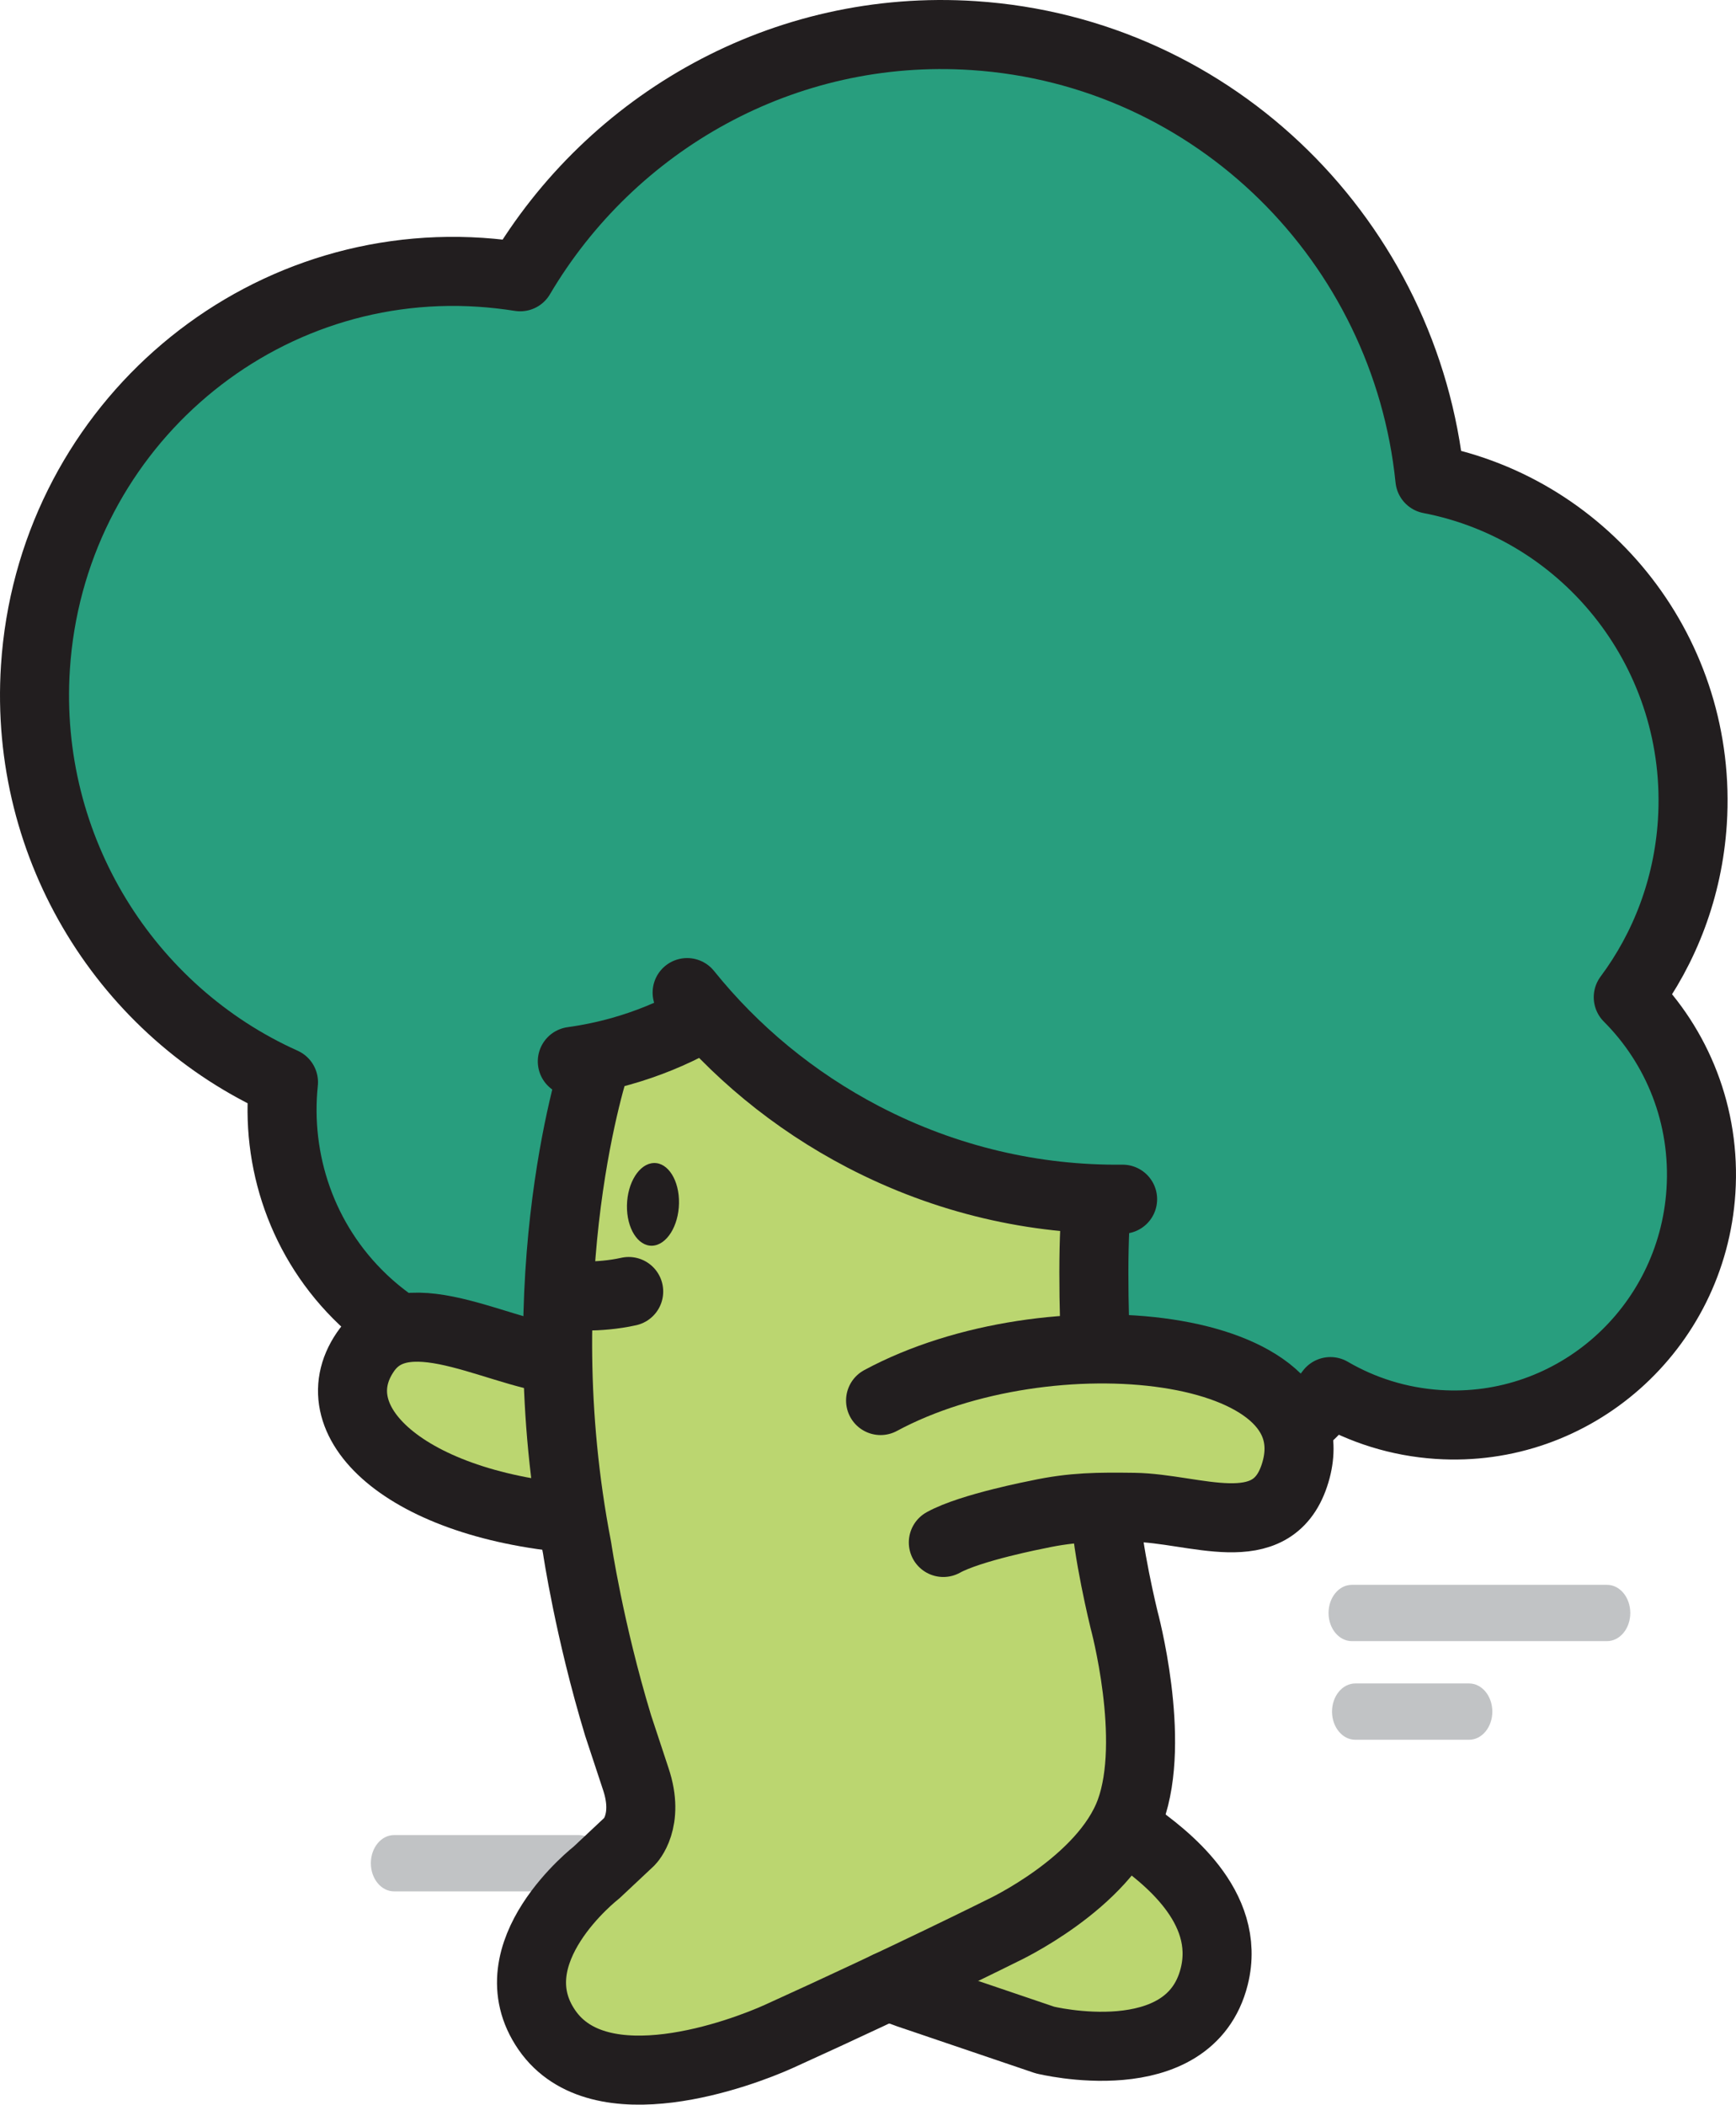 <?xml version="1.0" encoding="utf-8"?>
<svg width="70.816px" height="85.816px" viewBox="0 0 70.816 85.816" version="1.1" xmlns:xlink="http://www.w3.org/1999/xlink" xmlns="http://www.w3.org/2000/svg">
  <g id="Group-9" transform="translate(1.408 1.408)">
    <g id="Group-2">
      <path d="M14.668 75.711C14.144 75.711 13.72 75.198 13.72 74.563C13.72 73.929 14.144 73.415 14.668 73.415L22.204 73.415C22.729 73.415 23.153 73.929 23.153 74.563C23.153 75.198 22.729 75.711 22.204 75.711L14.668 75.711Z" id="Fill-1" fill="#84888B" fill-opacity="0.502" fill-rule="evenodd" stroke="none" />
      <path d="M53.878 69.529C53.354 69.529 52.929 69.015 52.929 68.381C52.929 67.746 53.354 67.233 53.878 67.233L58.519 67.233C59.044 67.233 59.468 67.746 59.468 68.381C59.468 69.015 59.044 69.529 58.519 69.529L53.878 69.529Z" id="Fill-29" fill="#84888B" fill-opacity="0.502" fill-rule="evenodd" stroke="none" />
      <path d="M53.736 65.507C53.213 65.507 52.787 64.994 52.787 64.36C52.787 63.725 53.213 63.212 53.736 63.212L64.147 63.212C64.671 63.212 65.096 63.725 65.096 64.36C65.096 64.994 64.671 65.507 64.147 65.507L53.736 65.507Z" id="Fill-31" fill="#84888B" fill-opacity="0.502" fill-rule="evenodd" stroke="none" />
      <path d="M67.978 47.158C67.615 52.783 62.806 57.04 57.25 56.673C55.651 56.567 54.161 56.09 52.863 55.333C51.414 57.288 49.041 58.485 46.449 58.314C44.892 58.211 43.504 57.548 42.348 56.639C41.446 56.706 40.537 56.881 39.595 56.911C34.569 57.084 29.893 55.573 26.075 52.866C22.14 55.33 16.927 54.927 13.4 51.583C10.908 49.216 9.824 45.908 10.156 42.718C3.802 39.869 -0.443 33.232 0.037 25.808C0.653 16.28 8.786 9.074 18.194 9.695C18.741 9.732 19.277 9.792 19.812 9.877C23.539 3.566 30.553 -0.469 38.312 0.044C48.2 0.697 55.939 8.496 56.921 18.128C63.386 19.371 68.068 25.305 67.628 32.111C67.454 34.798 66.505 37.249 65.013 39.252C67.013 41.251 68.176 44.086 67.978 47.158" id="Fill-1" fill="#289E7E" fill-rule="evenodd" stroke="none" />
      <path d="M67.978 47.158C67.615 52.783 62.806 57.04 57.25 56.673C55.651 56.567 54.161 56.09 52.863 55.333C51.414 57.288 49.041 58.485 46.449 58.314C44.892 58.211 43.504 57.548 42.348 56.639C41.446 56.706 40.537 56.881 39.595 56.911C34.569 57.084 29.893 55.573 26.075 52.866C22.14 55.33 16.927 54.927 13.4 51.583C10.908 49.216 9.824 45.908 10.156 42.718C3.802 39.869 -0.443 33.232 0.037 25.808C0.653 16.28 8.786 9.074 18.194 9.695C18.741 9.732 19.277 9.792 19.812 9.877C23.539 3.566 30.553 -0.469 38.312 0.044C48.2 0.697 55.939 8.496 56.921 18.128C63.386 19.371 68.068 25.305 67.628 32.111C67.454 34.798 66.505 37.249 65.013 39.252C67.013 41.251 68.176 44.086 67.978 47.158Z" id="Stroke-3" fill="none" fill-rule="evenodd" stroke="#221E1F" stroke-width="2.816" stroke-linejoin="round" />
      <g id="Group-8" transform="translate(12.972 52.706)">
        <path d="M8.942 1.358C6.342 1.365 2.212 -1.452 0.526 1.009C-1.479 3.934 2.391 7.43 9.682 7.848" id="Fill-5" fill="#BBD670" fill-rule="evenodd" stroke="none" />
        <path d="M8.942 1.358C6.342 1.365 2.212 -1.452 0.526 1.009C-1.479 3.934 2.391 7.43 9.682 7.848" id="Stroke-7" fill="none" fill-rule="evenodd" stroke="#221E1F" stroke-width="2.816" stroke-linecap="round" />
      </g>
      <path d="M42.874 53.552C42.459 51.089 42.806 47.882 42.806 47.882C31.756 46.976 26.291 40.256 26.291 40.256C24.984 41.614 22.894 41.89 22.894 41.89C22.894 41.89 21.551 45.883 21.362 51.937L21.361 51.919L21.663 58.717L21.663 58.712C21.782 59.691 21.937 60.694 22.135 61.718C22.135 61.718 22.778 66.089 24.355 70.635C24.355 70.635 25.428 72.408 22.847 74.651C20.266 76.896 20.026 80.006 20.901 81.364C21.779 82.722 25.114 83.981 30.372 81.619C32.612 80.613 34.593 79.684 36.134 78.948L35.299 79.632L40.868 81.522C40.868 81.522 45.619 82.821 47.294 78.766C48.969 74.71 44.329 72.226 44.329 72.226L44.311 72.239C44.636 71.348 44.794 70.351 44.645 69.238C43.944 64.002 43.594 61.876 43.594 61.876" id="Fill-9" fill="#BBD670" fill-rule="evenodd" stroke="none" />
      <path d="M43.308 47.811C42.96 51.878 43.689 60.149 43.689 60.149C43.733 61.727 44.443 64.626 44.443 64.626C44.443 64.626 45.774 69.513 44.699 72.449C43.623 75.386 39.485 77.309 39.485 77.309C39.485 77.309 35.622 79.24 30.372 81.62C28.838 82.315 23.053 84.478 20.902 81.365C18.72 78.206 22.923 74.943 22.923 74.943L24.282 73.668C24.282 73.668 25.103 72.843 24.528 71.131L23.806 68.946C22.627 65.064 22.135 61.719 22.135 61.719C19.973 50.557 22.895 41.886 22.895 41.886" id="Stroke-11" fill="none" fill-rule="evenodd" stroke="#221E1F" stroke-width="2.816" stroke-linecap="round" stroke-linejoin="round" />
      <path d="M44.84 73.369C46.053 74.237 48.844 76.305 48.124 79.18C47.109 83.233 41.214 81.771 41.214 81.771L35.645 79.882L34.797 79.572" id="Stroke-13" fill="none" fill-rule="evenodd" stroke="#221E1F" stroke-width="2.816" stroke-linecap="round" stroke-linejoin="round" />
      <path d="M26.29 47.656C26.273 48.587 25.785 49.36 25.198 49.385C24.613 49.407 24.151 48.672 24.167 47.74C24.184 46.81 24.673 46.036 25.259 46.013C25.846 45.989 26.307 46.725 26.29 47.656" id="Fill-15" fill="#221E1F" fill-rule="evenodd" stroke="none" />
      <path d="M21.726 51.414C21.726 51.414 22.997 51.532 24.238 51.252" id="Stroke-17" fill="none" fill-rule="evenodd" stroke="#221E1F" stroke-width="2.816" stroke-linecap="round" stroke-linejoin="round" />
      <path d="M44.386 47.488C40.824 47.527 37.2 46.712 33.812 44.95C30.949 43.459 28.534 41.438 26.622 39.064" id="Stroke-19" fill="none" fill-rule="evenodd" stroke="#221E1F" stroke-width="2.816" stroke-linecap="round" stroke-linejoin="round" />
      <path d="M26.962 40.219C26.015 40.735 24.999 41.153 23.92 41.457C23.26 41.641 22.598 41.778 21.938 41.869" id="Stroke-21" fill="none" fill-rule="evenodd" stroke="#221E1F" stroke-width="2.816" stroke-linecap="round" stroke-linejoin="round" />
      <g id="Group-26" transform="translate(34.513 53.593)">
        <path d="M0 2.104C6.859 -1.593 18.73 -0.325 16.876 5.176C15.93 7.985 12.831 6.493 10.334 6.459C8.911 6.441 7.856 6.438 6.419 6.749C6.419 6.749 3.664 7.277 2.56 7.891" id="Fill-23" fill="#BBD670" fill-rule="evenodd" stroke="none" />
        <path d="M0 2.104C6.859 -1.593 18.73 -0.325 16.876 5.176C15.93 7.985 12.831 6.493 10.334 6.459C8.911 6.441 7.856 6.438 6.419 6.749C6.419 6.749 3.664 7.277 2.56 7.891" id="Stroke-25" fill="none" fill-rule="evenodd" stroke="#221E1F" stroke-width="2.816" stroke-linecap="round" />
      </g>
    </g>
  </g>
</svg>